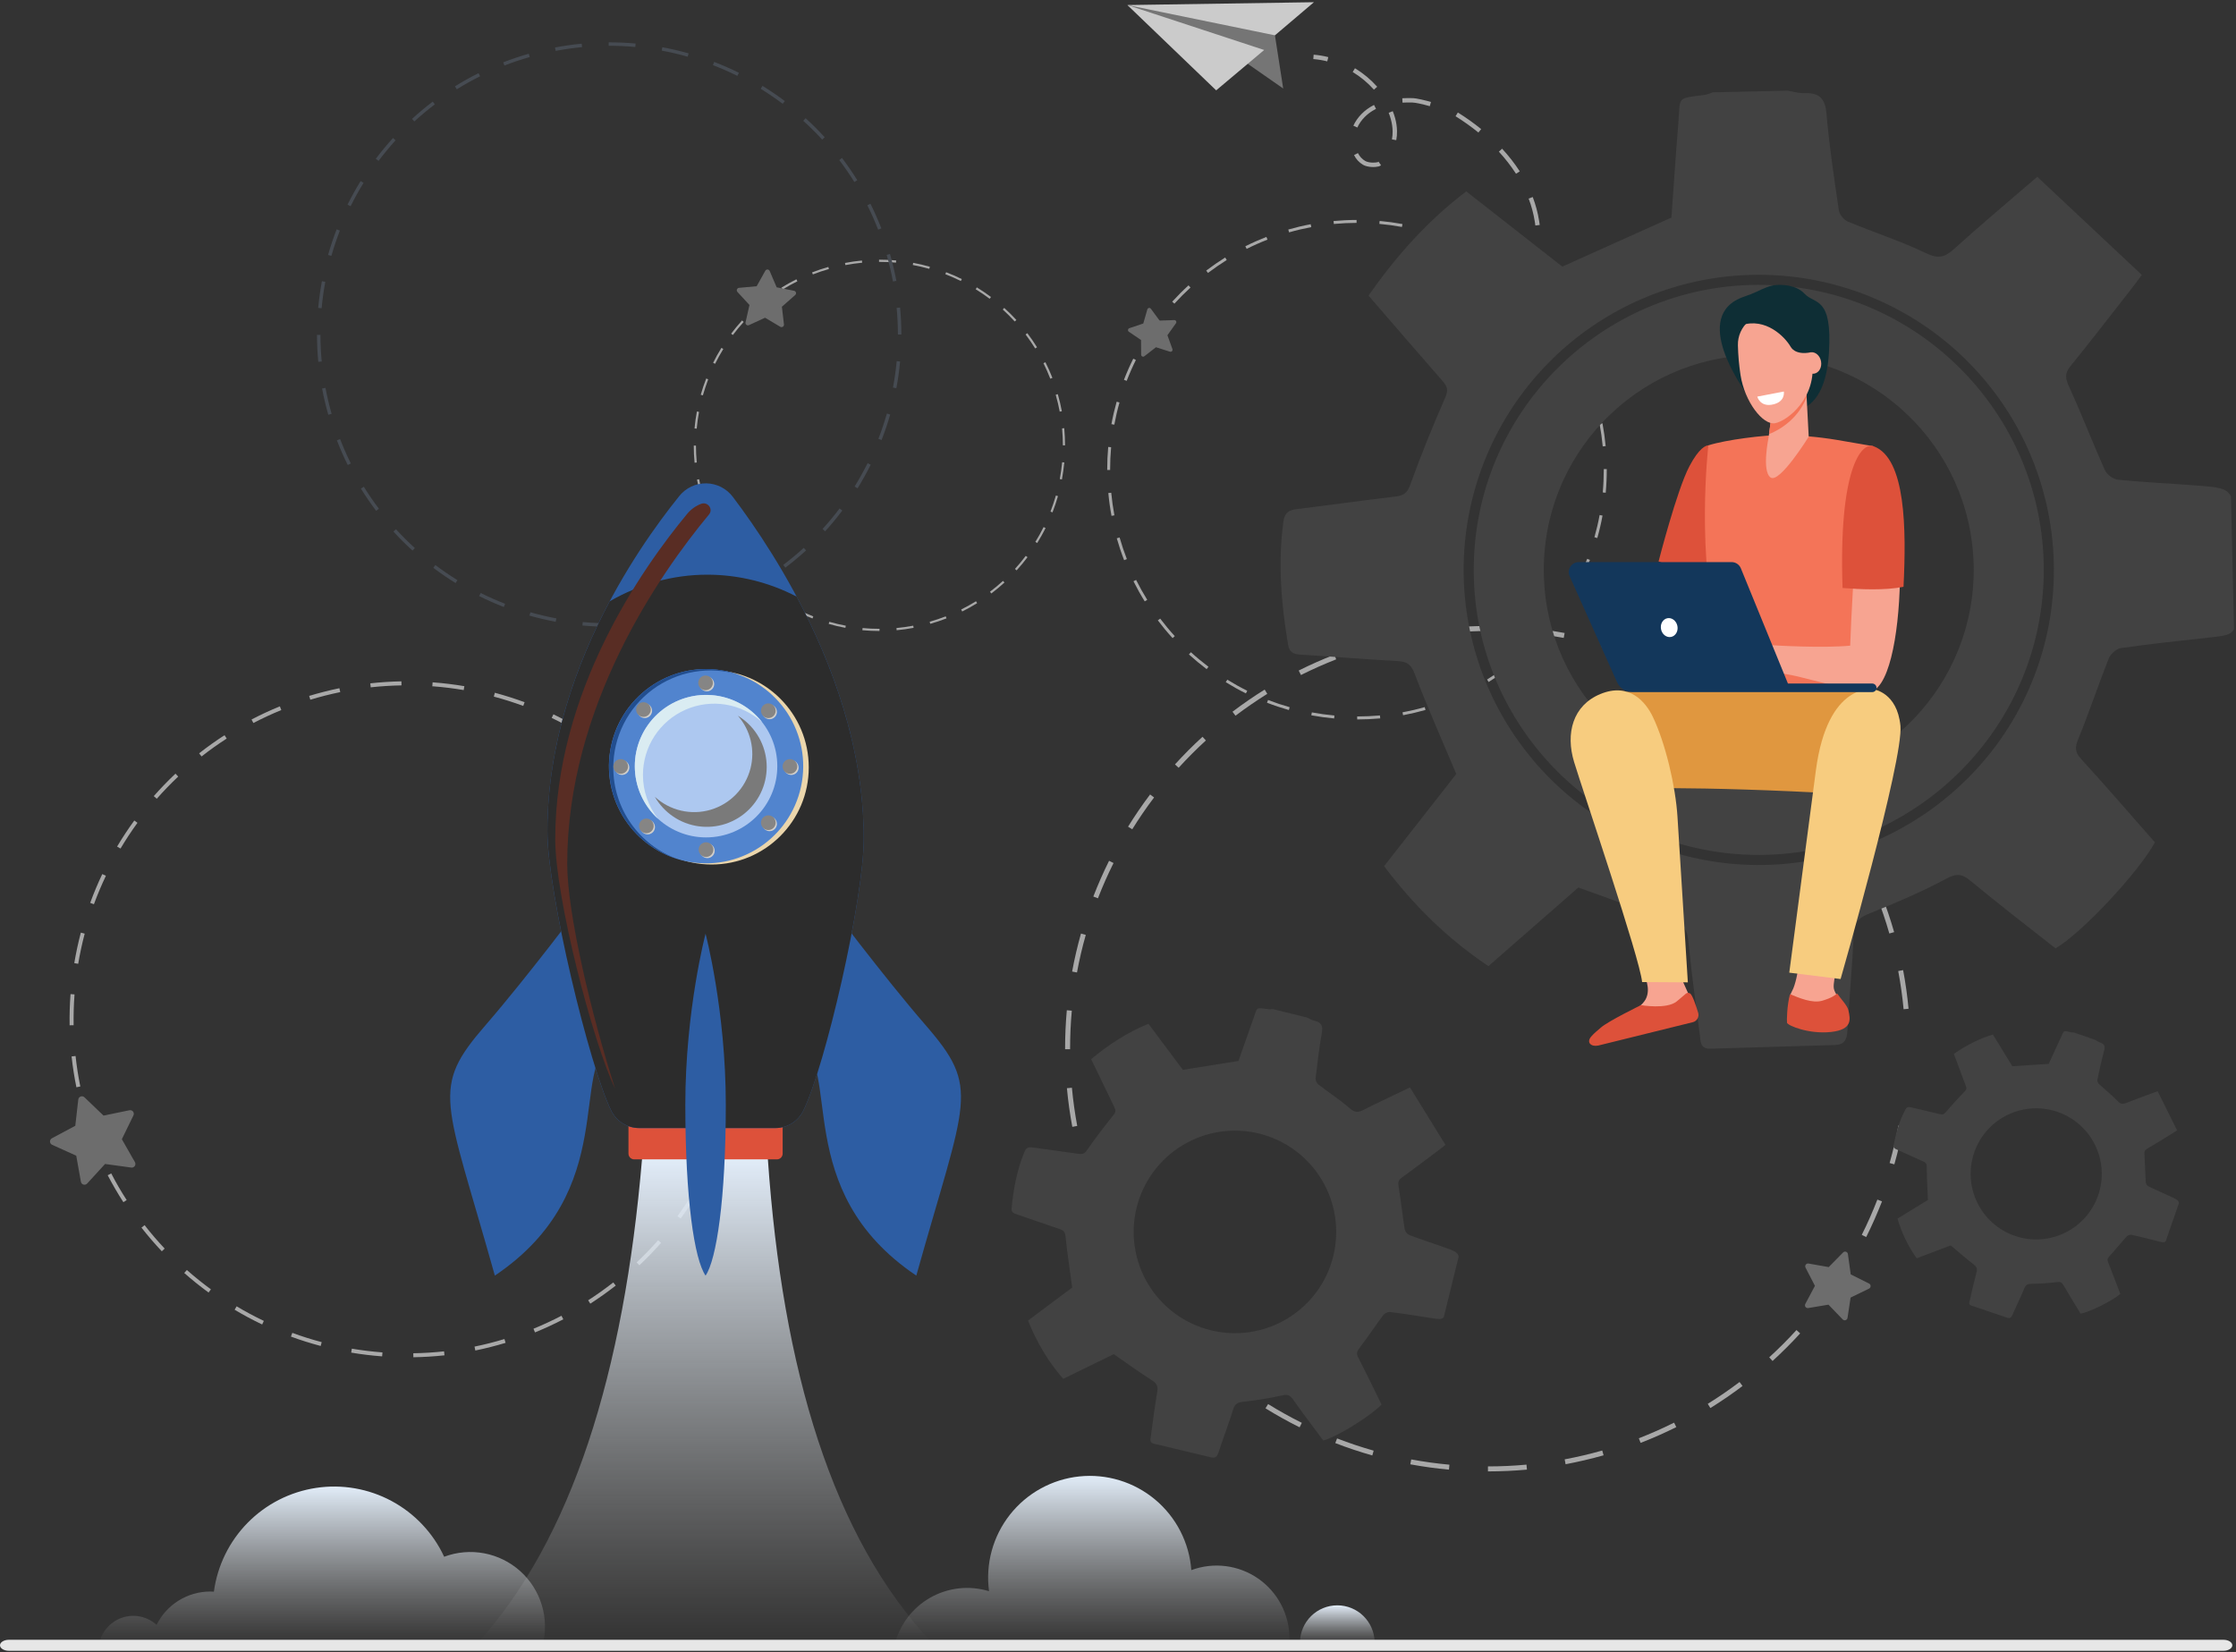 <svg width="609" height="450" viewBox="0 0 609 450" fill="none" xmlns="http://www.w3.org/2000/svg">
<rect x="0" y="0" width="609" height="450" fill="#333333" stroke="none"/>
<path d="M253.372 169.904L253.209 169.331C254.687 168.91 256.159 168.415 257.583 167.867L257.798 168.41C256.36 168.978 254.869 169.478 253.372 169.904ZM248.833 170.991C247.306 171.279 245.749 171.499 244.214 171.646L244.16 171.051C245.681 170.907 247.219 170.692 248.727 170.407L248.833 170.991ZM262.065 166.541L261.794 165.998C263.152 165.316 264.51 164.561 265.825 163.756L266.138 164.262C264.831 165.088 263.459 165.859 262.065 166.541ZM239.542 171.855C237.993 171.855 236.423 171.784 234.877 171.643L234.934 171.048C236.458 171.189 238.009 171.26 239.552 171.257L239.542 171.855ZM269.995 161.632L269.634 161.157C270.856 160.233 272.049 159.241 273.182 158.206L273.581 158.646C272.443 159.692 271.237 160.697 270.001 161.632H269.995ZM230.253 170.996C228.729 170.725 227.2 170.352 225.708 169.926L225.871 169.353C227.346 169.774 228.86 170.13 230.362 170.412L230.253 170.996ZM276.879 155.343L276.439 154.941C277.469 153.808 278.458 152.615 279.381 151.39L279.857 151.749C278.93 152.988 277.928 154.196 276.885 155.343H276.879ZM221.288 168.443C219.843 167.883 218.406 167.25 217.015 166.557L217.287 166.014C218.661 166.696 220.079 167.323 221.508 167.878L221.288 168.443ZM282.5 147.894L281.992 147.581C282.807 146.277 283.554 144.922 284.236 143.55L284.779 143.822C284.07 145.212 283.315 146.571 282.5 147.894ZM212.937 164.289C211.617 163.474 210.318 162.588 209.082 161.656L209.441 161.178C210.663 162.102 211.946 162.977 213.244 163.781L212.937 164.289ZM286.657 139.545L286.113 139.331C286.657 137.902 287.162 136.429 287.583 134.957L288.156 135.12C287.719 136.611 287.219 138.1 286.657 139.545ZM205.485 158.679C204.336 157.636 203.225 156.527 202.179 155.384L202.619 154.982C203.652 156.112 204.752 157.207 205.879 158.242L205.485 158.679ZM289.232 130.575L288.645 130.466C288.917 128.959 289.142 127.421 289.284 125.897L289.879 125.951C289.721 127.494 289.504 129.051 289.232 130.575ZM199.191 151.798C198.256 150.562 197.368 149.266 196.55 147.948L197.058 147.636C197.873 148.937 198.743 150.217 199.666 151.439L199.191 151.798ZM290.08 121.29H289.482C289.482 119.757 289.409 118.209 289.265 116.671L289.86 116.614C290.004 118.171 290.077 119.738 290.08 121.29ZM194.279 143.87C193.589 142.485 192.956 141.048 192.394 139.6L192.951 139.385C193.494 140.817 194.13 142.235 194.812 143.604L194.279 143.87ZM289.208 112.004L288.623 112.113C288.352 110.613 287.985 109.103 287.564 107.625L287.531 107.513L288.105 107.348L288.137 107.462C288.564 108.956 288.922 110.485 289.208 112.004ZM191.484 135.011L190.911 135.174L190.894 135.12C190.473 133.642 190.117 132.132 189.832 130.635L190.419 130.523C190.691 132.007 191.052 133.512 191.468 134.957L191.484 135.011ZM286.059 103.142C285.516 101.711 284.877 100.292 284.193 98.923L284.736 98.652C285.429 100.037 286.064 101.471 286.638 102.919L286.059 103.142ZM189.77 125.962L189.177 126.019C189.031 124.473 188.955 122.906 188.952 121.357H189.55C189.552 122.881 189.626 124.43 189.77 125.957V125.962ZM281.943 94.903C281.128 93.601 280.256 92.322 279.33 91.099L279.805 90.738C280.742 91.974 281.631 93.267 282.449 94.585L281.943 94.903ZM189.756 116.742L189.161 116.688C189.302 115.144 189.52 113.588 189.802 112.069L190.389 112.181C190.109 113.677 189.895 115.215 189.756 116.742ZM276.374 87.557C275.339 86.427 274.239 85.332 273.114 84.297L273.513 83.857C274.663 84.897 275.776 86.006 276.825 87.147L276.374 87.557ZM191.432 107.679L190.859 107.516C191.283 106.027 191.783 104.528 192.342 103.091L192.886 103.305C192.356 104.734 191.861 106.207 191.432 107.679ZM269.544 81.371C268.319 80.453 267.037 79.578 265.741 78.774L266.053 78.266C267.374 79.081 268.672 79.964 269.911 80.895L269.544 81.371ZM194.768 99.084L194.225 98.812C194.915 97.424 195.676 96.049 196.491 94.737L196.999 95.049C196.205 96.353 195.45 97.709 194.768 99.084ZM261.699 76.535C260.324 75.856 258.903 75.231 257.474 74.677L257.689 74.134C259.134 74.691 260.574 75.324 261.962 76.014L261.699 76.535ZM199.609 91.238L199.131 90.879C200.066 89.64 201.065 88.434 202.106 87.282L202.549 87.682C201.519 88.817 200.53 90.013 199.609 91.238ZM253.1 73.221C251.625 72.803 250.112 72.449 248.61 72.17L248.718 71.583C250.242 71.855 251.772 72.224 253.263 72.648L253.1 73.221ZM205.803 84.414L205.399 83.974C206.545 82.925 207.751 81.92 208.985 80.985L209.346 81.461C208.123 82.384 206.933 83.379 205.803 84.414ZM244.035 71.528C242.508 71.387 240.96 71.319 239.417 71.322V70.727C240.968 70.727 242.538 70.792 244.081 70.933L244.035 71.528ZM213.146 78.847L212.831 78.342C214.149 77.527 215.521 76.758 216.906 76.065L217.178 76.609C215.803 77.296 214.448 78.04 213.146 78.847ZM234.82 71.547C233.299 71.694 231.761 71.912 230.253 72.2L230.142 71.613C231.669 71.325 233.223 71.102 234.76 70.955L234.82 71.547ZM221.394 74.734L221.177 74.191C222.619 73.631 224.108 73.131 225.602 72.702L225.765 73.275C224.288 73.688 222.818 74.183 221.394 74.734Z" fill="#A8A8A8"/>
<path d="M369.645 195.944V195.129C371.712 195.129 373.799 195.031 375.844 194.857L375.918 195.656C373.845 195.846 371.731 195.944 369.645 195.944ZM363.372 195.672C361.289 195.482 359.197 195.194 357.148 194.816L357.295 194.026C359.319 194.401 361.386 194.686 363.443 194.873L363.372 195.672ZM382.142 194.792L381.995 194.004C384.024 193.626 386.07 193.148 388.037 192.586L388.257 193.357C386.244 193.928 384.187 194.409 382.142 194.792ZM351.036 193.379C349.028 192.809 347.023 192.14 345.078 191.388L345.366 190.638C347.29 191.382 349.27 192.045 351.253 192.608L351.036 193.379ZM394.212 191.358L393.924 190.611C395.845 189.864 397.754 189.019 399.599 188.098L399.955 188.815C398.08 189.75 396.149 190.603 394.204 191.358H394.212ZM339.335 188.85C337.466 187.921 335.622 186.892 333.845 185.791L334.269 185.11C336.024 186.196 337.847 187.215 339.702 188.133L339.335 188.85ZM405.445 185.753L405.021 185.071C406.771 183.985 408.493 182.803 410.14 181.556L410.623 182.197C408.944 183.458 407.203 184.653 405.432 185.753H405.445ZM328.651 182.241C326.985 180.986 325.358 179.635 323.815 178.231L324.358 177.636C325.882 179.027 327.491 180.353 329.137 181.602L328.651 182.241ZM415.44 178.179L414.896 177.587C416.42 176.196 417.885 174.721 419.284 173.197L419.879 173.74C418.474 175.278 416.98 176.772 415.44 178.179ZM319.371 173.792C317.961 172.252 316.61 170.627 315.35 168.964L315.988 168.481C317.233 170.111 318.572 171.741 319.963 173.251L319.371 173.792ZM311.78 163.789C310.677 162.015 309.645 160.171 308.713 158.307L309.43 157.948C310.351 159.79 311.373 161.613 312.462 163.365L311.78 163.789ZM430.498 158.236L429.781 157.88C430.702 156.033 431.547 154.123 432.291 152.2L433.038 152.491C432.297 154.449 431.441 156.37 430.498 158.236ZM306.168 152.564C305.412 150.619 304.739 148.617 304.165 146.609L304.937 146.389C305.502 148.372 306.168 150.353 306.915 152.273L306.168 152.564ZM435.032 146.533L434.261 146.316C434.823 144.332 435.301 142.3 435.676 140.271L436.467 140.418C436.095 142.472 435.614 144.528 435.043 146.533H435.032ZM302.731 140.497C302.348 138.448 302.055 136.356 301.864 134.275L302.66 134.202C302.851 136.259 303.141 138.326 303.519 140.35L302.731 140.497ZM437.328 134.197L436.529 134.123C436.717 132.078 436.801 129.991 436.801 127.924V127.766H437.616V127.921C437.621 130.016 437.526 132.127 437.336 134.197H437.328ZM302.372 128.003H301.557V127.924C301.557 125.859 301.65 123.773 301.829 121.727L302.628 121.8C302.446 123.822 302.356 125.875 302.356 127.924L302.372 128.003ZM436.524 121.578C436.331 119.521 436.04 117.454 435.66 115.433L436.448 115.283C436.833 117.332 437.127 119.423 437.322 121.502L436.524 121.578ZM303.497 115.661L302.709 115.517C303.087 113.463 303.568 111.404 304.135 109.399L304.907 109.616C304.345 111.589 303.872 113.623 303.497 115.65V115.661ZM434.231 109.391C433.663 107.41 432.995 105.43 432.245 103.512L432.992 103.219C433.75 105.164 434.427 107.166 435 109.171L434.231 109.391ZM306.871 103.729L306.121 103.441C306.874 101.493 307.727 99.559 308.656 97.69L309.373 98.046C308.455 99.882 307.613 101.795 306.871 103.718V103.729ZM312.391 92.621L311.71 92.2C312.796 90.426 314 88.668 315.258 87.016L315.899 87.497C314.654 89.135 313.475 90.858 312.391 92.61V92.621ZM423.163 87.304C421.916 85.674 420.58 84.044 419.186 82.539L419.778 81.996C421.186 83.536 422.541 85.158 423.802 86.818L423.163 87.304ZM319.86 82.708L319.267 82.164C320.672 80.621 322.163 79.124 323.704 77.717L324.247 78.307C322.723 79.703 321.248 81.181 319.86 82.708ZM414.788 78.157C413.261 76.769 411.65 75.441 410.004 74.196L410.487 73.558C412.153 74.81 413.783 76.161 415.326 77.562L414.788 78.157ZM329.012 74.335L328.528 73.697C330.191 72.436 331.932 71.238 333.69 70.135L334.114 70.814C332.375 71.904 330.656 73.088 329.012 74.335ZM404.88 70.695C403.122 69.608 401.297 68.595 399.447 67.679L399.8 66.973C401.669 67.902 403.516 68.929 405.293 70.026L404.88 70.695ZM339.542 67.788L339.183 67.071C341.047 66.136 342.986 65.278 344.921 64.522L345.214 65.269C343.293 66.011 341.392 66.859 339.542 67.788ZM393.769 65.185C391.846 64.444 389.862 63.783 387.879 63.224L388.097 62.452C390.104 63.017 392.109 63.686 394.057 64.436L393.769 65.185ZM351.096 63.284L350.876 62.512C352.881 61.939 354.937 61.453 356.988 61.069L357.138 61.857C355.108 62.238 353.073 62.716 351.096 63.284ZM381.835 61.811C379.811 61.439 377.741 61.157 375.684 60.972L375.755 60.173C377.836 60.361 379.93 60.646 381.979 61.023L381.835 61.811ZM363.283 60.996L363.209 60.197C365.279 60.005 367.39 59.904 369.482 59.901V60.703C367.415 60.708 365.328 60.806 363.283 60.996Z" fill="#A8A8A8"/>
<path d="M405.26 400.741V399.383C408.762 399.383 412.294 399.22 415.755 398.899L415.88 400.258C412.375 400.578 408.803 400.738 405.26 400.741ZM394.644 400.263C391.112 399.945 387.58 399.448 384.114 398.815L384.361 397.481C387.784 398.114 391.286 398.595 394.769 398.913L394.644 400.263ZM426.407 398.791L426.16 397.457C429.591 396.818 433.03 396.009 436.385 395.055L436.755 396.359C433.362 397.318 429.879 398.133 426.407 398.791ZM373.763 396.397C370.368 395.436 366.972 394.303 363.679 393.029L364.171 391.763C367.431 393.02 370.778 394.142 374.133 395.091L373.763 396.397ZM446.842 392.98L446.353 391.714C449.613 390.453 452.835 389.022 455.956 387.462L456.562 388.677C453.394 390.255 450.126 391.703 446.833 392.972L446.842 392.98ZM353.962 388.736C350.802 387.161 347.675 385.422 344.671 383.561L345.388 382.406C348.355 384.246 351.443 385.965 354.565 387.519L353.962 388.736ZM465.842 383.493L465.127 382.339C468.086 380.502 471.001 378.5 473.785 376.392L474.6 377.478C471.791 379.608 468.83 381.632 465.834 383.493H465.842ZM335.901 377.552C333.084 375.425 330.332 373.14 327.719 370.76L328.634 369.758C331.215 372.108 333.935 374.376 336.719 376.468L335.901 377.552ZM482.778 370.676L481.865 369.673C484.443 367.321 486.942 364.822 489.292 362.243L490.295 363.156C487.907 365.767 485.375 368.296 482.769 370.676H482.778ZM320.202 363.251C317.819 360.643 315.529 357.894 313.41 355.08L314.497 354.265C316.602 357.044 318.865 359.76 321.221 362.339L320.202 363.251ZM497.094 354.979L496.008 354.164C498.113 351.38 500.115 348.459 501.952 345.501L503.106 346.215C501.235 349.212 499.211 352.162 497.081 354.979H497.094ZM307.376 346.321C305.51 343.333 303.763 340.2 302.185 337.044L303.399 336.435C304.959 339.557 306.684 342.64 308.528 345.604L307.376 346.321ZM508.29 336.927L507.075 336.321C508.632 333.197 510.064 329.964 511.322 326.712L512.588 327.201C511.297 330.488 509.852 333.765 508.276 336.927H508.29ZM297.879 327.326C296.599 324.034 295.458 320.643 294.491 317.25L295.795 316.878C296.752 320.233 297.879 323.583 299.142 326.834L297.879 327.326ZM515.962 317.12L514.658 316.75C515.608 313.398 516.415 309.959 517.051 306.522L518.388 306.772C517.727 310.244 516.912 313.727 515.948 317.12H515.962ZM292.054 306.902C291.408 303.439 290.913 299.896 290.587 296.375L291.946 296.25C292.266 299.73 292.761 303.229 293.394 306.652L292.054 306.902ZM291.449 285.759H290.09V285.625C290.09 282.132 290.248 278.603 290.56 275.142L291.919 275.261C291.609 278.684 291.451 282.17 291.451 285.625L291.449 285.759ZM518.466 274.867C518.14 271.39 517.651 267.891 517.002 264.468L518.336 264.215C518.988 267.679 519.488 271.222 519.817 274.743L518.466 274.867ZM293.342 264.857L292.006 264.609C292.647 261.135 293.459 257.652 294.418 254.256L295.725 254.626C294.763 257.981 293.962 261.423 293.329 264.857H293.342ZM514.584 254.245C513.625 250.89 512.495 247.543 511.227 244.291L512.49 243.8C513.775 247.09 514.918 250.477 515.888 253.87L514.584 254.245ZM299.047 244.661L297.781 244.172C299.053 240.879 300.498 237.606 302.068 234.441L303.285 235.047C301.728 238.171 300.291 241.406 299.034 244.661H299.047ZM506.959 234.696C505.394 231.577 503.666 228.497 501.819 225.533L502.971 224.816C504.84 227.804 506.589 230.934 508.17 234.088L506.959 234.696ZM308.392 225.864L307.238 225.15C309.093 222.162 311.115 219.198 313.242 216.375L314.328 217.19C312.209 219.98 310.213 222.909 308.379 225.864H308.392ZM495.858 216.883C493.747 214.107 491.482 211.393 489.124 208.817L490.126 207.902C492.511 210.507 494.802 213.254 496.937 216.052L495.858 216.883ZM321.017 209.105L320.014 208.19C322.391 205.579 324.904 203.044 327.52 200.662L328.436 201.664C325.863 204.02 323.367 206.522 321.017 209.105ZM336.502 194.927L335.687 193.84C338.501 191.708 341.446 189.678 344.443 187.812L345.16 188.967C342.207 190.822 339.286 192.827 336.502 194.927ZM464.894 188.766C461.922 186.929 458.833 185.215 455.709 183.664L456.312 182.447C459.474 184.017 462.601 185.753 465.608 187.608L464.894 188.766ZM354.326 183.838L353.717 182.623C356.874 181.042 360.142 179.591 363.432 178.312L363.924 179.575C360.68 180.849 357.444 182.284 354.326 183.846V183.838ZM446.097 179.442C442.837 178.187 439.488 177.073 436.13 176.125L436.499 174.818C439.895 175.777 443.291 176.907 446.584 178.176L446.097 179.442ZM373.878 176.234L373.505 174.93C376.898 173.96 380.381 173.137 383.85 172.485L384.1 173.819C380.672 174.46 377.233 175.272 373.878 176.231V176.234ZM425.899 173.737C422.473 173.107 418.971 172.629 415.491 172.319L415.614 170.961C419.145 171.276 422.677 171.759 426.143 172.398L425.899 173.737ZM394.502 172.354L394.377 170.996C397.882 170.67 401.441 170.502 404.994 170.496V171.854C401.498 171.873 397.966 172.039 394.502 172.362V172.354Z" fill="#A8A8A8"/>
<path d="M187.727 167.622L187.455 166.72C189.783 166.058 192.1 165.281 194.342 164.417L194.692 165.289C192.424 166.166 190.074 166.946 187.727 167.622ZM180.579 169.315C178.178 169.766 175.73 170.114 173.304 170.342L173.217 169.407C175.613 169.182 178.031 168.839 180.405 168.391L180.579 169.315ZM201.416 162.328L200.998 161.488C203.157 160.415 205.293 159.228 207.341 157.957L207.835 158.753C205.76 160.04 203.6 161.241 201.416 162.328ZM165.966 170.692C163.521 170.692 161.057 170.581 158.631 170.358L158.718 169.424C161.12 169.646 163.562 169.755 165.972 169.752L165.966 170.692ZM213.896 154.604L213.331 153.854C215.252 152.401 217.134 150.839 218.911 149.214L219.544 149.907C217.743 151.551 215.841 153.132 213.896 154.604ZM151.348 169.342C148.952 168.894 146.545 168.329 144.195 167.66L144.467 166.759C146.787 167.419 149.166 167.978 151.53 168.421L151.348 169.342ZM224.733 144.705L224.032 144.074C225.662 142.292 227.213 140.41 228.667 138.484L229.414 139.049C227.95 140.999 226.371 142.901 224.733 144.705ZM137.229 165.316C134.953 164.433 132.693 163.436 130.506 162.349L130.924 161.507C133.097 162.594 135.32 163.569 137.566 164.441L137.229 165.316ZM233.568 132.988L232.772 132.496C234.04 130.442 235.217 128.31 236.303 126.15L237.143 126.568C236.053 128.747 234.853 130.907 233.568 132.988ZM124.086 158.796C122.011 157.514 119.968 156.12 118.02 154.653L118.585 153.903C120.511 155.351 122.527 156.731 124.581 157.997L124.086 158.796ZM240.115 119.853L239.243 119.513C240.115 117.264 240.892 114.949 241.555 112.629L242.456 112.901C241.785 115.223 240.998 117.565 240.112 119.842L240.115 119.853ZM112.358 149.956C110.549 148.326 108.799 146.571 107.153 144.77L107.846 144.137C109.476 145.916 111.201 147.641 112.989 149.263L112.358 149.956ZM244.135 105.726L243.214 105.552C243.66 103.181 243.997 100.76 244.22 98.361L245.154 98.448C244.934 100.877 244.592 103.325 244.135 105.726ZM102.453 139.125C100.978 137.18 99.582 135.142 98.294 133.066L99.093 132.572C100.362 134.623 101.744 136.647 103.2 138.549L102.453 139.125ZM245.494 91.108H244.554C244.554 88.698 244.437 86.258 244.214 83.857L245.146 83.77C245.38 86.201 245.494 88.668 245.494 91.108ZM94.719 126.65C93.632 124.476 92.635 122.208 91.755 119.929L92.63 119.589C93.502 121.841 94.488 124.077 95.558 126.231L94.719 126.65ZM244.135 76.495L243.212 76.669C242.769 74.305 242.207 71.928 241.546 69.605L241.495 69.429L242.397 69.171L242.448 69.347C243.111 71.7 243.679 74.104 244.135 76.495ZM90.321 112.708L89.416 112.963L89.392 112.876C88.731 110.554 88.169 108.179 87.724 105.813L88.645 105.636C89.087 107.97 89.642 110.317 90.294 112.613L90.321 112.708ZM239.172 62.547C238.297 60.295 237.308 58.062 236.235 55.908L237.075 55.489C238.161 57.663 239.161 59.929 240.047 62.208L239.172 62.547ZM87.626 98.456L86.691 98.543C86.46 96.115 86.341 93.653 86.338 91.208H87.275C87.278 93.615 87.398 96.055 87.626 98.456ZM232.695 49.57C231.424 47.522 230.039 45.511 228.582 43.593L229.33 43.026C230.805 44.968 232.207 47.005 233.494 49.078L232.695 49.57ZM87.601 83.952L86.667 83.865C86.89 81.436 87.229 78.975 87.677 76.587L88.598 76.758C88.156 79.13 87.821 81.55 87.601 83.952ZM223.929 38.016C222.299 36.239 220.566 34.517 218.767 32.898L219.414 32.2C221.223 33.83 222.975 35.582 224.624 37.38L223.929 38.016ZM90.258 69.689L89.356 69.434C90.022 67.087 90.807 64.743 91.687 62.466L92.562 62.803C91.693 65.055 90.916 67.372 90.258 69.689ZM213.179 28.274C211.264 26.826 209.234 25.451 207.189 24.186L207.68 23.387C209.759 24.669 211.802 26.06 213.752 27.524L213.179 28.274ZM95.491 56.158L94.651 55.739C95.738 53.566 96.936 51.393 98.218 49.317L99.017 49.809C97.751 51.863 96.564 53.998 95.491 56.158ZM200.829 20.665C198.656 19.578 196.431 18.608 194.181 17.739L194.521 16.864C196.798 17.744 199.058 18.739 201.245 19.825L200.829 20.665ZM103.108 43.811L102.358 43.248C103.825 41.298 105.401 39.391 107.039 37.584L107.735 38.214C106.129 39.999 104.559 41.882 103.108 43.811ZM187.295 15.441C184.972 14.78 182.595 14.223 180.231 13.783L180.4 12.862C182.799 13.308 185.206 13.87 187.555 14.536L187.295 15.441ZM112.858 33.069L112.222 32.379C114.024 30.73 115.923 29.146 117.865 27.674L118.433 28.421C116.512 29.877 114.635 31.442 112.858 33.069ZM173.032 12.789C170.628 12.572 168.188 12.463 165.779 12.469V11.531C168.224 11.531 170.688 11.634 173.114 11.854L173.032 12.789ZM124.415 24.321L123.92 23.506C125.993 22.219 128.153 21.015 130.337 19.926L130.756 20.765C128.596 21.849 126.463 23.039 124.415 24.321ZM158.528 12.832C156.132 13.063 153.714 13.406 151.34 13.857L151.166 12.936C153.567 12.479 156.012 12.121 158.438 11.901L158.528 12.832ZM137.395 17.85L137.055 16.975C139.324 16.095 141.674 15.307 144.018 14.634L144.276 15.536C141.951 16.19 139.636 16.97 137.395 17.839V17.85Z" fill="#464B52"/>
<path d="M480.661 77.603C437.869 76.696 402.313 110.774 401.406 153.569C400.498 196.365 434.573 231.918 477.369 232.825C520.164 233.732 555.717 199.657 556.627 156.862C557.537 114.066 523.457 78.513 480.661 77.603ZM480.316 213.749C447.988 214.466 421.202 188.842 420.482 156.517C419.765 124.188 445.388 97.402 477.714 96.682C510.042 95.965 536.828 121.586 537.548 153.914C538.265 186.234 512.645 213.029 480.316 213.749Z" fill="#424242"/>
<path d="M607.625 135.161C606.38 132.885 604.231 132.694 598.439 132.241C591.281 131.681 584.098 131.374 576.956 130.67C575.652 130.543 573.875 129.312 573.346 128.149C569.934 120.565 566.959 112.781 563.495 105.221C562.487 103.02 562.341 101.654 563.908 99.725C569.426 92.933 574.761 85.998 580.159 79.108C581.034 77.992 581.868 76.845 583.354 74.876L554.875 48.155C546.834 55.088 539.42 61.273 532.272 67.753C529.751 70.037 527.988 70.597 524.611 68.972C517.714 65.653 510.354 63.3 503.275 60.339C502.188 59.885 500.993 58.405 500.83 57.255C499.531 48.472 498.214 39.679 497.45 30.841C497.086 26.601 495.277 25.223 491.384 25.367C489.882 25.422 488.363 24.935 486.85 24.696L466.475 25.15C465.744 25.389 465.032 25.756 464.285 25.854C456.461 26.853 457.714 26.212 457.111 33.561C456.377 42.526 455.793 51.491 455.231 59.255L425.513 72.613L399.352 52.121C388.757 60.16 380.273 69.741 372.728 80.502C379.564 88.399 386.211 96.117 392.913 103.786C394.117 105.161 394.543 106.158 393.677 108.166C390.232 116.022 386.986 123.979 384.09 132.053C383.256 134.379 382.21 134.982 380.042 135.237C371.093 136.294 362.169 137.557 353.22 138.652C350.998 138.924 349.865 139.638 349.531 142.151C348.029 153.428 348.955 164.566 350.848 175.694C351.221 177.894 352.549 178.188 354.44 178.304C363.177 178.834 371.903 179.579 380.642 180.048C383.16 180.184 384.301 180.885 385.288 183.482C388.686 192.447 392.623 201.233 396.632 210.796L376.972 235.898C385.122 246.715 394.375 255.754 405.391 263.129L429.884 241.719C438.711 244.849 446.839 247.968 455.136 250.549C458.271 251.524 459.507 252.896 459.822 256.118C460.661 264.697 461.832 273.233 462.96 281.793C463.182 283.483 462.992 285.705 465.78 285.621C477.117 285.282 488.455 284.946 499.792 284.613C502.202 284.542 503.017 283.254 503.15 280.872C503.642 272.002 504.525 263.151 504.867 254.279C505 250.856 506.63 249.801 509.461 248.666C516.453 245.86 523.424 242.896 530.048 239.337C532.905 237.805 534.353 237.954 536.728 239.921C544.351 246.245 552.213 252.268 559.836 258.28C566.82 254.317 582.476 237.566 586.918 229.416C580.262 221.858 573.606 214.148 566.75 206.628C565.033 204.746 565.147 203.455 566.062 201.217C569.018 194.001 571.463 186.577 574.345 179.329C574.829 178.109 576.413 176.691 577.654 176.511C585.533 175.381 593.465 174.526 601.39 173.67C605.818 173.192 607.608 173.015 608.453 171.325L607.625 135.161ZM534.633 213.243C521.208 226.11 503.736 233.924 485.196 235.354C466.655 236.783 448.192 231.74 432.953 221.083C417.714 210.426 406.641 194.814 401.622 176.909C396.603 159.003 397.948 139.911 405.427 122.886C412.906 105.861 426.057 91.955 442.64 83.539C459.222 75.123 478.209 72.717 496.367 76.731C514.524 80.745 530.728 90.931 542.217 105.552C553.707 120.174 559.771 138.327 559.377 156.919C559.182 167.477 556.895 177.892 552.648 187.56C548.401 197.228 542.278 205.958 534.633 213.243Z" fill="#424242"/>
<path d="M347.241 9.621L349.496 24.107L339.007 16.801L307.056 1.379L331.538 3.063C331.538 3.063 344.054 5.807 344.741 6.402C345.429 6.997 347.241 9.621 347.241 9.621Z" fill="#757575"/>
<path d="M357.863 0.602L307.056 1.376L347.241 9.621L357.863 0.602Z" fill="#CBCBCB"/>
<path d="M331.24 24.607L344.309 13.615L307.056 1.376L331.24 24.607Z" fill="#CBCBCB"/>
<path d="M419.36 61.268L418.17 61.417C418.132 61.088 418.086 60.762 418.034 60.436C417.859 59.314 417.622 58.202 417.325 57.106C417.054 56.095 416.719 55.076 416.342 54.079L417.458 53.661C417.85 54.696 418.195 55.753 418.477 56.801C418.786 57.94 419.032 59.094 419.213 60.26C419.27 60.578 419.319 60.92 419.36 61.268ZM412.905 47.32C411.523 45.187 409.96 43.176 408.233 41.311L409.113 40.496C410.892 42.411 412.503 44.476 413.927 46.668L412.905 47.32ZM375.464 45.332C374.649 45.552 372.582 45.644 371.232 44.881C370.178 44.255 369.329 43.337 368.787 42.237L369.849 41.694C370.286 42.59 370.977 43.337 371.835 43.843C372.807 44.386 374.522 44.356 375.165 44.182C375.206 44.172 375.246 44.159 375.285 44.142C375.337 44.109 375.394 44.068 375.453 44.025L376.141 45.006L375.937 45.144C375.792 45.232 375.633 45.294 375.467 45.329L375.464 45.332ZM402.661 36.095C400.68 34.487 398.6 33.004 396.434 31.656L397.067 30.64C399.276 32.013 401.398 33.523 403.419 35.16L402.661 36.095ZM380.286 38.176L379.11 37.959C379.248 37.22 379.311 36.469 379.297 35.717C379.27 34.631 379.111 33.552 378.822 32.504C378.659 31.899 378.459 31.305 378.224 30.724L379.335 30.279C379.587 30.899 379.802 31.534 379.979 32.18C380.291 33.322 380.464 34.498 380.493 35.682C380.51 36.518 380.441 37.354 380.286 38.176ZM369.691 34.731L368.605 34.24C369.637 31.949 371.631 29.917 374.071 28.665L374.234 28.584L374.777 29.657L374.625 29.73C372.405 30.863 370.612 32.686 369.689 34.734L369.691 34.731ZM389.417 28.92C387.244 28.306 385.502 27.942 384.666 27.923C383.709 27.899 382.835 27.907 381.992 27.953L381.93 26.758C382.802 26.712 383.707 26.701 384.695 26.725C385.97 26.758 388.404 27.394 389.74 27.768L389.417 28.92ZM374.204 24.419C372.523 22.541 370.574 20.921 368.42 19.613L369.042 18.589C371.297 19.959 373.337 21.655 375.095 23.623L374.204 24.419Z" fill="#A8A8A8"/>
<path d="M361.495 16.715C360.247 16.399 358.975 16.189 357.692 16.087L357.787 14.895C359.132 15.002 360.466 15.222 361.775 15.552L361.495 16.715Z" fill="#A8A8A8"/>
<path d="M393.495 339.761C390.308 338.625 387.078 337.587 383.916 336.403C383.591 336.251 383.304 336.03 383.074 335.756C382.845 335.481 382.677 335.16 382.585 334.814C381.965 330.943 381.571 327.039 380.925 323.173C380.737 322.048 380.838 321.407 381.789 320.728C385.133 318.321 388.415 315.822 391.715 313.352C392.259 312.953 392.772 312.537 393.69 311.82L384.024 296.164C379.515 298.337 375.383 300.239 371.335 302.298C369.906 303.026 369.037 303.061 367.7 301.91C364.983 299.552 361.913 297.563 359.058 295.357C358.82 295.143 358.631 294.88 358.504 294.586C358.377 294.292 358.315 293.974 358.322 293.654C358.811 289.5 359.295 285.338 360.034 281.225C360.389 279.25 359.743 278.402 357.95 277.987C357.26 277.829 356.627 277.419 355.969 277.125L346.643 274.824C346.283 274.875 345.919 274.891 345.556 274.873C341.875 274.368 342.525 274.229 341.346 277.498C339.911 281.48 338.542 285.485 337.328 288.951L322.169 291.372C319.142 287.321 315.977 283.091 312.794 278.834C306.988 281.187 301.949 284.498 297.186 288.465C299.324 292.898 301.397 297.226 303.503 301.537C303.88 302.312 303.959 302.817 303.31 303.624C300.778 306.772 298.322 309.992 296.013 313.309C295.347 314.262 294.798 314.395 293.78 314.257C289.58 313.637 285.358 313.116 281.161 312.51C280.118 312.361 279.514 312.548 279.053 313.648C276.983 318.593 276.034 323.773 275.521 329.065C275.42 330.114 275.991 330.424 276.836 330.695C280.742 332.013 284.619 333.412 288.536 334.713C289.667 335.085 290.099 335.528 290.226 336.846C290.669 341.345 291.375 345.811 292.027 350.663L279.995 359.655C282.367 365.577 285.467 370.829 289.572 375.536L303.345 368.813C306.972 371.32 310.286 373.741 313.742 375.933C315.048 376.748 315.44 377.541 315.187 379.044C314.513 383.048 313.997 387.08 313.456 391.108C313.35 391.902 312.992 392.891 314.271 393.195L329.862 396.922C330.968 397.194 331.492 396.699 331.851 395.632C333.166 391.66 334.657 387.753 335.904 383.749C336.385 382.209 337.263 381.932 338.683 381.76C342.216 381.385 345.725 380.815 349.194 380.052C350.683 379.707 351.324 379.951 352.161 381.138C354.85 384.942 357.689 388.661 360.411 392.331C364.076 391.388 373.256 385.694 376.279 382.535C374.182 378.28 372.106 373.953 369.909 369.69C369.365 368.623 369.572 368.06 370.265 367.145C372.495 364.227 374.519 361.149 376.722 358.207C377.094 357.712 377.988 357.262 378.575 357.335C382.299 357.791 386.01 358.375 389.713 358.965C391.786 359.291 392.623 359.432 393.215 358.767L397.29 342.219C397.026 341.029 396.073 340.679 393.495 339.761ZM363.131 342.124C362.263 345.641 360.711 348.952 358.563 351.869C356.416 354.786 353.715 357.252 350.614 359.125C347.514 360.998 344.075 362.242 340.494 362.786C336.913 363.33 333.26 363.163 329.743 362.295C326.226 361.428 322.914 359.876 319.997 357.729C317.08 355.581 314.614 352.88 312.74 349.78C310.867 346.68 309.623 343.241 309.079 339.659C308.534 336.078 308.701 332.425 309.569 328.908C311.323 321.805 315.826 315.691 322.087 311.908C328.349 308.125 335.857 306.984 342.959 308.737C350.06 310.491 356.174 314.994 359.956 321.255C363.737 327.516 364.877 335.023 363.125 342.124H363.131Z" fill="#424242"/>
<path d="M591.164 325.87C589.176 324.947 587.157 324.094 585.188 323.132C584.988 323.015 584.816 322.856 584.684 322.665C584.552 322.474 584.464 322.257 584.424 322.029C584.259 319.497 584.237 316.954 584.052 314.422C584.001 313.686 584.104 313.279 584.756 312.896C587.057 311.537 589.323 310.13 591.599 308.736C591.966 308.508 592.327 308.269 592.957 307.864L587.665 297.193C584.628 298.318 581.849 299.296 579.116 300.388C578.152 300.771 577.589 300.741 576.799 299.918C575.169 298.236 573.327 296.778 571.618 295.178C571.477 295.025 571.371 294.844 571.307 294.646C571.244 294.449 571.224 294.24 571.249 294.034C571.811 291.388 572.373 288.734 573.096 286.126C573.444 284.873 573.077 284.289 571.947 283.914C571.518 283.729 571.108 283.503 570.722 283.241L564.848 281.198C564.614 281.209 564.379 281.198 564.147 281.165C561.805 280.622 562.246 280.567 561.276 282.602C560.113 285.085 558.991 287.584 557.999 289.747L548.084 290.396C546.375 287.606 544.587 284.691 542.792 281.752C538.907 282.923 535.457 284.756 532.153 287.025C533.264 290.013 534.343 292.925 535.44 295.832C535.639 296.354 535.658 296.685 535.193 297.163C533.37 299.043 531.593 300.967 529.906 302.969C529.42 303.545 529.059 303.605 528.412 303.447C525.742 302.795 523.055 302.206 520.382 301.564C519.716 301.407 519.317 301.491 518.953 302.173C517.323 305.235 516.402 308.516 515.755 311.899C515.628 312.57 515.975 312.792 516.505 313.029C518.95 314.115 521.36 315.254 523.808 316.319C524.511 316.626 524.764 316.949 524.769 317.794C524.783 320.722 524.97 323.648 525.101 326.81L516.807 331.89C517.92 335.764 519.685 339.42 522.028 342.7L531.308 339.193C533.498 341.027 535.486 342.784 537.584 344.406C538.377 345.017 538.583 345.542 538.331 346.498C537.654 349.038 537.078 351.605 536.492 354.17C536.375 354.675 536.084 355.292 536.888 355.563C540.165 356.674 543.441 357.786 546.717 358.9C547.413 359.136 547.782 358.856 548.075 358.188C549.162 355.707 550.357 353.271 551.401 350.771C551.803 349.807 552.381 349.685 553.302 349.657C555.602 349.628 557.899 349.47 560.181 349.185C561.159 349.052 561.558 349.247 562.025 350.065C563.531 352.684 565.139 355.243 566.674 357.772C569.094 357.384 575.353 354.265 577.491 352.409C576.405 349.541 575.318 346.628 574.155 343.749C573.865 343.026 574.036 342.662 574.536 342.119C576.149 340.369 577.638 338.508 579.236 336.745C579.397 336.583 579.592 336.458 579.807 336.38C580.022 336.302 580.252 336.271 580.48 336.291C582.854 336.81 585.212 337.408 587.568 338.008C588.885 338.345 589.415 338.484 589.836 338.093L593.46 327.672C593.365 326.892 592.77 326.609 591.164 325.87ZM571.45 325.574C569.894 330.048 566.625 333.72 562.362 335.783C558.098 337.847 553.19 338.132 548.717 336.577C544.243 335.021 540.571 331.752 538.508 327.489C536.444 323.226 536.159 318.317 537.714 313.844C539.27 309.37 542.539 305.698 546.802 303.635C551.065 301.571 555.974 301.286 560.447 302.841C564.921 304.397 568.593 307.666 570.656 311.929C572.72 316.192 573.005 321.101 571.45 325.574Z" fill="#424242"/>
<path d="M203.062 87.788L204.124 83.066L200.848 79.508C200.764 79.416 200.707 79.304 200.684 79.182C200.66 79.06 200.672 78.934 200.716 78.818C200.76 78.703 200.836 78.601 200.935 78.526C201.034 78.451 201.151 78.405 201.275 78.394L206.083 77.956L208.444 73.737C208.505 73.63 208.594 73.541 208.703 73.481C208.811 73.422 208.934 73.394 209.058 73.401C209.181 73.408 209.301 73.449 209.402 73.52C209.503 73.591 209.583 73.689 209.631 73.803L211.533 78.25L216.276 79.198C216.397 79.223 216.51 79.281 216.6 79.366C216.69 79.451 216.755 79.559 216.786 79.679C216.818 79.798 216.816 79.925 216.78 80.043C216.744 80.162 216.676 80.268 216.583 80.35L212.954 83.544L213.521 88.35C213.536 88.473 213.515 88.598 213.462 88.71C213.41 88.822 213.327 88.917 213.223 88.985C213.119 89.052 212.998 89.089 212.874 89.092C212.75 89.095 212.628 89.063 212.522 89L208.373 86.533L203.986 88.551C203.872 88.605 203.746 88.624 203.621 88.609C203.497 88.593 203.379 88.542 203.282 88.462C203.186 88.382 203.114 88.276 203.075 88.157C203.036 88.038 203.031 87.91 203.062 87.788Z" fill="#6D6D6D"/>
<path d="M202.777 284.596L201.69 284.514C201.902 281.724 201.989 278.899 201.946 276.12L203.032 276.104C203.078 278.915 202.992 281.773 202.777 284.596ZM201.75 293.017C201.28 295.808 200.663 298.603 199.952 301.325L198.903 301.053C199.617 298.361 200.215 295.601 200.68 292.844L201.75 293.017ZM202.513 267.606L201.427 267.723C201.128 264.949 200.693 262.156 200.136 259.423L201.201 259.209C201.772 261.988 202.212 264.813 202.513 267.619V267.606ZM197.39 309.442C196.417 312.091 195.306 314.726 194.089 317.277L193.108 316.807C194.312 314.289 195.409 311.686 196.368 309.07L197.39 309.442ZM199.128 250.98L198.091 251.295C197.276 248.625 196.338 245.962 195.287 243.379L196.292 242.968C197.357 245.582 198.311 248.28 199.128 250.98ZM190.074 324.783C188.626 327.207 187.047 329.592 185.379 331.871L184.505 331.233C186.151 328.978 187.71 326.614 189.142 324.226L190.074 324.783ZM192.725 235.267L191.764 235.767C190.479 233.294 189.047 230.849 187.55 228.5L188.463 227.913C189.992 230.276 191.432 232.751 192.725 235.253V235.267ZM180.052 338.5C178.186 340.616 176.197 342.673 174.141 344.61L173.396 343.819C175.428 341.917 177.395 339.874 179.24 337.783L180.052 338.5ZM183.554 220.969L182.698 221.637C180.981 219.437 179.139 217.291 177.227 215.261L178.017 214.517C179.943 216.573 181.804 218.744 183.554 220.969ZM167.705 350.133C165.48 351.871 163.149 353.528 160.775 355.055L160.188 354.145C162.532 352.635 164.836 350.996 167.034 349.277L167.705 350.133ZM171.913 208.595L171.196 209.41C169.104 207.56 166.901 205.788 164.651 204.142L165.292 203.264C167.558 204.938 169.786 206.731 171.902 208.6L171.913 208.595ZM153.423 359.318C150.919 360.622 148.324 361.822 145.711 362.887L145.301 361.885C147.881 360.831 150.446 359.644 152.923 358.353L153.423 359.318ZM158.205 198.567L157.661 199.499C155.265 198.068 152.771 196.731 150.258 195.527L150.728 194.547C153.249 195.769 155.771 197.125 158.194 198.573L158.205 198.567ZM137.702 365.729C134.999 366.544 132.225 367.25 129.46 367.815L129.242 366.75C131.975 366.207 134.716 365.501 137.392 364.691L137.702 365.729ZM142.883 191.241L142.508 192.259C139.892 191.295 137.199 190.442 134.502 189.725L134.773 188.676C137.498 189.41 140.226 190.271 142.872 191.246L142.883 191.241ZM121.062 369.125C118.262 369.429 115.406 369.606 112.581 369.652L112.562 368.565C115.357 368.522 118.177 368.348 120.946 368.046L121.062 369.125ZM126.474 186.875L126.295 187.943C123.551 187.478 120.747 187.128 117.957 186.921H117.745L117.827 185.834L118.039 185.851C120.851 186.063 123.689 186.41 126.463 186.88L126.474 186.875ZM104.168 368.315L104.083 369.402H103.98C101.193 369.19 98.392 368.859 95.651 368.389L95.83 367.318C98.547 367.772 101.31 368.111 104.062 368.321L104.168 368.315ZM109.351 186.666C106.558 186.712 103.738 186.891 100.97 187.195L100.851 186.109C103.651 185.802 106.507 185.62 109.332 185.565L109.351 186.666ZM87.618 365.531L87.346 366.579C84.613 365.857 81.885 364.998 79.24 364.026L79.612 363.007C82.222 363.974 84.912 364.822 87.609 365.533L87.618 365.531ZM92.671 188.499C89.938 189.062 87.199 189.757 84.521 190.57L84.206 189.532C86.906 188.717 89.677 188.005 92.442 187.437L92.671 188.499ZM71.867 359.747L71.399 360.728C68.851 359.513 66.33 358.163 63.904 356.715L64.447 355.783C66.849 357.22 69.34 358.551 71.858 359.752L71.867 359.747ZM76.618 193.387C74.037 194.441 71.475 195.631 69.011 196.918L68.509 195.957C71.013 194.65 73.608 193.444 76.219 192.376L76.618 193.387ZM57.452 351.151L56.811 352.026C54.532 350.364 52.301 348.573 50.182 346.704L50.899 345.889C52.986 347.742 55.192 349.505 57.444 351.157L57.452 351.151ZM61.742 201.148C59.397 202.661 57.096 204.3 54.898 206.022L54.23 205.169C56.452 203.427 58.78 201.768 61.152 200.235L61.742 201.148ZM44.86 340.051L44.072 340.795C42.133 338.742 40.269 336.574 38.528 334.351L39.383 333.68C41.095 335.884 42.937 338.027 44.852 340.056L44.86 340.051ZM48.536 211.499C46.507 213.417 44.542 215.449 42.698 217.543L41.883 216.826C43.746 214.707 45.735 212.651 47.786 210.711L48.536 211.499ZM34.515 326.832L33.602 327.419C32.073 325.047 30.636 322.572 29.332 320.084L30.293 319.584C31.57 322.067 32.991 324.512 34.504 326.843L34.515 326.832ZM37.444 224.096C35.797 226.351 34.241 228.714 32.825 231.108L31.891 230.564C33.336 228.141 34.912 225.753 36.577 223.471L37.444 224.096ZM26.751 311.961L25.746 312.371C24.678 309.755 23.719 307.063 22.899 304.362L23.939 304.047C24.749 306.715 25.694 309.377 26.751 311.961ZM28.843 238.527C27.642 241.045 26.547 243.65 25.583 246.269L24.564 245.897C25.537 243.246 26.642 240.61 27.857 238.059L28.843 238.527ZM21.872 295.905L20.81 296.123C20.244 293.36 19.802 290.534 19.495 287.725L20.581 287.609C20.878 290.382 21.315 293.175 21.872 295.905ZM23.07 254.281C22.358 256.973 21.763 259.736 21.301 262.493L20.231 262.314C20.698 259.524 21.299 256.728 22.018 254.004L23.07 254.281ZM20.049 279.225L18.962 279.244C18.916 276.43 19 273.572 19.212 270.749L20.299 270.831C20.084 273.621 20.011 276.446 20.049 279.225Z" fill="#A8A8A8"/>
<path d="M35.767 317.992L28.617 317.014L23.738 322.339C23.614 322.476 23.454 322.575 23.276 322.626C23.098 322.676 22.91 322.676 22.732 322.625C22.554 322.574 22.395 322.474 22.271 322.336C22.147 322.199 22.064 322.029 22.032 321.847L20.766 314.76L14.197 311.79C14.029 311.714 13.885 311.592 13.783 311.439C13.68 311.285 13.622 311.106 13.616 310.921C13.61 310.736 13.656 310.554 13.749 310.394C13.841 310.234 13.977 310.103 14.14 310.016L20.508 306.612L21.323 299.454C21.344 299.27 21.416 299.096 21.53 298.95C21.645 298.805 21.798 298.695 21.972 298.632C22.146 298.569 22.335 298.556 22.516 298.595C22.697 298.634 22.863 298.722 22.997 298.851L28.196 303.836L35.26 302.38C35.44 302.343 35.628 302.357 35.801 302.422C35.974 302.486 36.126 302.597 36.239 302.743C36.352 302.889 36.422 303.063 36.441 303.247C36.46 303.43 36.427 303.616 36.346 303.782L33.189 310.266L36.751 316.515C36.843 316.674 36.888 316.857 36.882 317.041C36.876 317.225 36.819 317.404 36.717 317.558C36.615 317.711 36.472 317.833 36.304 317.91C36.136 317.987 35.95 318.015 35.767 317.992Z" fill="#6D6D6D"/>
<path d="M310.802 96.598L310.77 92.599L307.466 90.355C307.379 90.299 307.31 90.22 307.267 90.126C307.224 90.032 307.209 89.928 307.223 89.825C307.236 89.723 307.279 89.627 307.346 89.548C307.413 89.469 307.501 89.411 307.599 89.38L311.384 88.111L312.489 84.267C312.516 84.168 312.571 84.078 312.646 84.008C312.722 83.939 312.816 83.892 312.918 83.874C313.019 83.856 313.124 83.867 313.219 83.905C313.314 83.944 313.397 84.009 313.456 84.093L315.828 87.313L319.816 87.177C319.92 87.171 320.023 87.195 320.113 87.246C320.203 87.296 320.277 87.372 320.326 87.463C320.375 87.555 320.396 87.658 320.388 87.761C320.38 87.865 320.343 87.963 320.281 88.046L317.961 91.306L319.319 95.066C319.356 95.162 319.366 95.267 319.345 95.368C319.325 95.469 319.277 95.563 319.206 95.638C319.134 95.712 319.043 95.765 318.943 95.79C318.843 95.815 318.738 95.811 318.64 95.778L314.837 94.572L311.691 97.016C311.611 97.082 311.515 97.123 311.413 97.136C311.311 97.149 311.207 97.132 311.114 97.088C311.021 97.044 310.942 96.975 310.887 96.888C310.832 96.802 310.803 96.701 310.802 96.598Z" fill="#6D6D6D"/>
<path d="M491.688 355.145L494.321 350.206L491.754 345.243C491.688 345.116 491.659 344.973 491.67 344.83C491.682 344.687 491.732 344.55 491.817 344.434C491.902 344.319 492.017 344.229 492.149 344.175C492.282 344.121 492.427 344.105 492.569 344.129L498.067 345.099L501.993 341.108C502.093 341.006 502.22 340.934 502.359 340.9C502.499 340.866 502.645 340.872 502.781 340.917C502.917 340.962 503.038 341.044 503.129 341.154C503.221 341.264 503.28 341.398 503.299 341.54L504.066 347.08L509.059 349.576C509.187 349.64 509.295 349.739 509.37 349.861C509.445 349.983 509.485 350.123 509.485 350.266C509.485 350.409 509.445 350.55 509.37 350.672C509.295 350.794 509.187 350.892 509.059 350.956L504.033 353.401L503.193 358.932C503.172 359.074 503.112 359.207 503.019 359.316C502.926 359.425 502.805 359.506 502.668 359.55C502.532 359.594 502.386 359.599 502.247 359.564C502.108 359.529 501.981 359.456 501.881 359.353L498.007 355.333L492.495 356.254C492.355 356.277 492.211 356.261 492.079 356.207C491.947 356.154 491.833 356.064 491.749 355.949C491.665 355.834 491.615 355.698 491.604 355.556C491.594 355.414 491.623 355.272 491.688 355.145Z" fill="#6D6D6D"/>
<path d="M465.293 121.29C464.625 121.317 462.8 121.931 460.132 126.981C456.72 133.43 451.732 152.912 451.732 152.912L466.619 158.456L468.521 154.381L471.672 123.074C471.672 123.074 465.478 121.281 465.293 121.29Z" fill="#DD513A"/>
<path d="M484.973 118.483C480.716 118.483 470.183 119.73 465.293 121.292C465.293 121.292 461.702 152.162 468.526 175.626C470.056 180.877 467.263 197.392 467.263 197.392L511.379 196.81C511.379 196.81 506.152 156.875 508.119 150.431C510.086 143.987 510.135 121.504 510.135 121.504C510.135 121.504 509.833 121.458 500.221 119.798C495.18 118.968 490.082 118.529 484.973 118.483Z" fill="#F47458"/>
<path d="M490.868 255.509C490.868 255.509 489.893 266.772 488.097 269.891C486.301 273.01 488.192 278.312 488.287 279.041C488.382 279.769 492.063 280.809 497.92 280.187C503.778 279.565 503.68 278.209 503.21 276.028C502.74 273.846 499.618 271.035 499.431 268.964C499.243 266.894 501.224 259.399 501.224 259.399L490.868 255.509Z" fill="#F7A491"/>
<path d="M472.24 188.089C472.24 188.089 441.789 186.397 434.986 190.518C428.184 194.639 439.819 214.848 439.819 214.848C439.819 214.848 461.009 213.87 502.514 216.267C512.343 216.834 513.191 190.64 511.352 188.472C509.512 186.304 472.24 188.089 472.24 188.089Z" fill="#E0973F"/>
<path d="M498.651 281.067C504.679 280.426 503.935 277.465 503.449 275.215C503.145 273.808 501.414 272.148 500.382 270.578C499.838 271.007 498.966 271.765 496.347 272.54C493.631 273.355 489.901 271.752 487.526 270.757C486.679 273.906 486.641 277.924 486.711 278.535C486.817 279.285 492.62 281.711 498.651 281.067Z" fill="#DD513A"/>
<path d="M494.568 209.869C493.351 219.076 487.328 264.908 487.328 264.908L501.305 266.642C501.305 266.642 518.494 206.821 517.605 197.671C516.717 188.521 510.289 187.75 510.289 187.75C510.289 187.75 497.787 185.503 494.568 209.869Z" fill="#F7CC7F"/>
<path d="M510.618 124.93C506.492 123.384 504.476 160.548 503.919 175.846C496.614 176.549 483.883 175.846 480.713 175.612C479.222 175.501 475.785 174.254 474.302 174.047C472.819 173.841 471.403 173.746 470.656 173.876C470.384 173.922 462.778 177.036 462.118 177.72C461.303 178.565 459.129 180.709 459.496 181.624C459.863 182.54 463.696 179.051 463.696 179.051L465.568 178C463.237 180.279 458.79 183.276 459.431 184.368C460.072 185.46 464.065 182.39 466.923 180.317C464.478 182.531 461.428 186.492 462.128 187.109C462.759 187.652 466.222 183.077 469.925 181.754C471.284 181.265 472.666 182.621 473.745 182.784C474.538 182.906 475.763 183.162 476.54 182.942L480.55 181.803C481.908 181.928 481.949 182.735 483.329 183.029C484.929 183.371 487.556 183.729 489.594 184.227C501.335 187.095 505.25 188.427 508.847 188.424C519.733 188.421 520.366 128.587 510.618 124.93Z" fill="#F7A491"/>
<path d="M518.445 159.823C519.216 144.153 519.105 124.84 510.322 121.545C506.855 120.246 500.746 128.065 501.843 160.14C506.532 160.526 513.416 160.839 518.445 159.823Z" fill="#DD513A"/>
<path d="M447.782 265.607C447.782 265.607 449.797 269.171 448.211 272.162C446.624 275.153 438.29 279.546 437.42 281.168C436.551 282.79 436.893 283.936 436.893 283.936L461.639 277.867L459.738 270.41L457.423 265.248L447.782 265.607Z" fill="#F7A491"/>
<path d="M446.934 273.756C446.934 273.756 453.892 274.96 456.649 272.759C459.406 270.559 459.224 270.157 460.24 270.535C460.895 270.776 461.889 273.748 462.517 275.84C462.596 276.104 462.62 276.381 462.588 276.654C462.557 276.928 462.47 277.192 462.333 277.431C462.197 277.67 462.013 277.879 461.793 278.045C461.574 278.211 461.323 278.33 461.055 278.397L435.285 284.764C433.329 285.142 432.025 283.919 433.351 282.349C434.253 281.263 435.386 280.448 436.011 279.874C437.929 278.147 446.934 273.756 446.934 273.756Z" fill="#DD513A"/>
<path d="M450.205 195.308C448.238 191.165 443.761 185.772 435.883 189.019C428.369 192.118 426.353 199.733 428.722 207.53C431.091 215.327 446.701 261.165 447.244 267.468L459.703 267.549C459.703 267.549 457.44 231.255 456.883 222.482C456.35 214.042 453.612 202.477 450.205 195.308Z" fill="#F7CC7F"/>
<path d="M429.977 153.091H471.629C472.168 153.091 472.695 153.252 473.142 153.553C473.59 153.854 473.938 154.281 474.142 154.781L486.967 186.166H509.931C510.24 186.167 510.535 186.29 510.753 186.508C510.971 186.727 511.094 187.023 511.094 187.332C511.094 187.64 510.971 187.936 510.753 188.155C510.535 188.373 510.24 188.496 509.931 188.497H444.576C443.694 188.495 442.831 188.238 442.093 187.755C441.354 187.273 440.771 186.587 440.414 185.78L427.51 156.929C427.323 156.516 427.242 156.063 427.275 155.61C427.308 155.158 427.454 154.721 427.699 154.339C427.944 153.957 428.281 153.643 428.679 153.425C429.077 153.207 429.523 153.092 429.977 153.091Z" fill="#13375B"/>
<path d="M452.403 171.366C452.674 172.776 453.911 173.719 455.141 173.472C456.372 173.224 457.141 171.882 456.858 170.483C456.576 169.084 455.353 168.131 454.122 168.378C452.892 168.625 452.123 169.956 452.403 171.366Z" fill="white"/>
<path d="M475.076 80.779C476.333 80.363 477.563 79.87 478.76 79.304C480.118 78.652 481.857 77.891 482.96 77.72C485.285 77.362 489.279 77.6 491.485 79.994C494.231 82.982 499.113 80.537 498.13 96.139C497.016 113.797 487.192 111.868 486.953 111.57C486.714 111.271 478.192 100.266 478.192 100.266C478.192 100.266 475.204 106.786 475.204 106.547C475.204 106.307 459.996 85.856 475.076 80.779Z" fill="#0E2E35"/>
<path d="M482.533 112.884L481.686 119.195C481.686 119.195 479.784 128.29 482.229 130.045C484.674 131.8 492.623 118.937 492.623 118.937L491.783 102.938L482.533 112.884Z" fill="#F7A491"/>
<path d="M492.055 108.117C490.037 113.572 485.228 116.927 481.813 118.228L482.533 112.876L491.77 102.931L492.055 108.117Z" fill="#F47458"/>
<path d="M483.036 85.525C477.855 84.688 473.21 88.853 473.34 94.036C473.405 96.748 473.642 99.453 474.049 102.135C475.176 109.423 480.148 115.84 483.435 115.267C486.722 114.694 494.994 108.407 493.538 98.035C492.639 91.632 488.469 86.402 483.036 85.525Z" fill="#F7A491"/>
<path d="M491.256 99.274C491.528 100.877 492.818 101.991 494.125 101.763C495.432 101.534 496.263 100.051 495.986 98.448C495.709 96.845 494.427 95.732 493.12 95.96C491.813 96.188 490.979 97.671 491.256 99.274Z" fill="#F7A491"/>
<path d="M493.12 95.96C493.12 95.96 489.146 96.949 487.67 94.392C486.195 91.836 480.919 86.318 474.215 88.606C467.51 90.893 480.115 83.042 480.651 83.042C481.186 83.042 487.624 82.999 487.624 82.999C487.624 82.999 492.588 87.073 492.767 87.527C492.946 87.981 494.375 92.865 494.375 92.865L493.12 95.96Z" fill="#0E2E35"/>
<path d="M485.848 106.636L478.616 108.019C478.616 108.019 479.306 110.736 482.503 110.228C486.402 109.589 485.848 106.636 485.848 106.636Z" fill="white"/>
<path d="M209.132 315.602H174.871C169.917 373.943 155.799 419.129 130 447.602H254C226.678 418.704 213.129 372.999 209.132 315.602Z" fill="url(#paint0_linear_448_7535)"/>
<path d="M147.811 448.033C148.724 444.435 148.634 440.654 147.552 437.103C146.469 433.552 144.435 430.364 141.67 427.887C138.905 425.409 135.514 423.736 131.866 423.049C128.217 422.362 124.45 422.686 120.973 423.988C117.962 417.508 112.931 412.178 106.635 408.798C100.339 405.418 93.117 404.17 86.052 405.242C78.987 406.313 72.459 409.645 67.448 414.739C62.436 419.833 59.211 426.415 58.256 433.496C57.927 433.475 57.593 433.464 57.259 433.464C54.219 433.464 51.24 434.313 48.658 435.917C46.076 437.521 43.993 439.815 42.646 442.54C41.385 441.396 39.838 440.613 38.169 440.275C36.5 439.937 34.771 440.055 33.164 440.618C31.557 441.181 30.131 442.167 29.038 443.473C27.945 444.778 27.224 446.355 26.952 448.036L147.811 448.033Z" fill="url(#paint1_linear_448_7535)"/>
<path d="M374.356 448.034C374.378 447.762 374.391 447.49 374.391 447.219C374.348 444.552 373.258 442.01 371.357 440.14C369.456 438.27 366.896 437.222 364.23 437.222C361.563 437.222 359.003 438.27 357.102 440.14C355.201 442.01 354.111 444.552 354.068 447.219C354.068 447.49 354.068 447.762 354.103 448.034H374.356Z" fill="url(#paint2_linear_448_7535)"/>
<path d="M351.115 448.034C351.169 447.439 351.202 446.838 351.202 446.23C351.202 443.03 350.429 439.878 348.948 437.043C347.467 434.207 345.322 431.772 342.696 429.945C340.07 428.117 337.041 426.953 333.867 426.55C330.693 426.147 327.469 426.518 324.47 427.631C324.196 423.932 323.183 420.326 321.49 417.026C319.798 413.726 317.459 410.799 314.615 408.419C311.77 406.039 308.476 404.255 304.929 403.171C301.381 402.088 297.653 401.728 293.964 402.112C290.274 402.496 286.7 403.617 283.452 405.409C280.204 407.2 277.349 409.625 275.056 412.54C272.763 415.456 271.078 418.801 270.102 422.38C269.126 425.958 268.878 429.696 269.373 433.372C266.721 432.559 263.93 432.297 261.173 432.602C258.416 432.908 255.75 433.774 253.34 435.149C250.93 436.523 248.827 438.375 247.16 440.593C245.493 442.81 244.297 445.345 243.646 448.042L351.115 448.034Z" fill="url(#paint3_linear_448_7535)"/>
<path d="M171.171 303.651H213.166V314.189C213.166 314.606 213 315.006 212.705 315.301C212.41 315.596 212.01 315.762 211.593 315.762H172.744C172.327 315.762 171.927 315.596 171.632 315.301C171.337 315.006 171.171 314.606 171.171 314.189V303.648V303.651Z" fill="#DD513A"/>
<path d="M159.435 245.022C159.435 245.022 143.595 266.123 132.334 279.1C117.121 296.615 121.171 298.845 134.779 347.419C169.422 324.091 154.646 290.429 167.083 283.645C189.802 271.265 159.435 245.022 159.435 245.022Z" fill="#2D5DA3"/>
<path d="M224.907 245.022C224.907 245.022 240.748 266.123 252.011 279.1C267.224 296.615 263.171 298.845 249.566 347.419C214.923 324.091 229.702 290.429 217.262 283.645C194.554 271.265 224.907 245.022 224.907 245.022Z" fill="#2D5DA3"/>
<path d="M235.257 228.375C235.257 187.696 211.75 151.38 199.579 135.302C198.732 134.183 197.641 133.272 196.389 132.638C195.137 132.004 193.757 131.663 192.353 131.642C190.95 131.621 189.56 131.92 188.289 132.517C187.019 133.113 185.901 133.992 185.021 135.085C172.625 150.472 149.085 185.126 149.085 226.4C149.085 243.075 160.514 290.435 166.471 302.505C167.168 303.923 168.248 305.119 169.589 305.955C170.93 306.791 172.479 307.236 174.059 307.237H211.193C212.774 307.235 214.322 306.791 215.663 305.956C217.005 305.12 218.086 303.925 218.783 302.507C224.741 290.435 235.257 245.053 235.257 228.375Z" fill="#2D5DA3"/>
<path d="M218.784 302.507C224.741 290.437 235.257 245.055 235.257 228.378C235.257 203.602 226.537 180.445 216.969 162.49C209.47 158.581 201.141 156.532 192.685 156.514C183.149 156.514 174.119 159.119 166.061 163.764C156.999 180.776 149.093 202.471 149.093 226.394C149.093 243.069 160.522 290.429 166.48 302.499C167.176 303.918 168.256 305.113 169.597 305.949C170.938 306.786 172.487 307.23 174.067 307.231H211.193C212.773 307.23 214.321 306.787 215.662 305.952C217.004 305.117 218.085 303.924 218.784 302.507Z" fill="#2C2C2C"/>
<g style="mix-blend-mode:multiply">
<path d="M193.82 235.455C208.431 235.455 220.275 223.61 220.275 209C220.275 194.389 208.431 182.545 193.82 182.545C179.209 182.545 167.365 194.389 167.365 209C167.365 223.61 179.209 235.455 193.82 235.455Z" fill="#EBD6AC"/>
</g>
<path d="M218.42 212.913C220.761 198.491 210.967 184.902 196.546 182.561C182.124 180.22 168.535 190.014 166.194 204.436C163.853 218.858 173.646 232.447 188.068 234.788C202.49 237.129 216.079 227.335 218.42 212.913Z" fill="#5184CE"/>
<path d="M167.031 209.054C167.033 204.919 168.004 200.843 169.865 197.151C171.727 193.46 174.427 190.255 177.75 187.795C181.073 185.335 184.926 183.688 189.001 182.986C193.075 182.284 197.257 182.546 201.212 183.751C197.892 182.567 194.369 182.058 190.85 182.255C187.33 182.452 183.886 183.35 180.718 184.896C177.551 186.443 174.724 188.606 172.405 191.26C170.085 193.914 168.319 197.005 167.211 200.351C166.102 203.697 165.674 207.231 165.95 210.745C166.226 214.258 167.201 217.682 168.819 220.813C170.437 223.945 172.664 226.722 175.37 228.981C178.075 231.24 181.205 232.936 184.575 233.968C179.44 232.13 174.998 228.749 171.858 224.289C168.717 219.829 167.032 214.508 167.031 209.054Z" fill="#224E8F"/>
<g style="mix-blend-mode:multiply">
<path d="M194.652 231.709C194.652 232.104 194.535 232.491 194.316 232.821C194.096 233.15 193.784 233.406 193.418 233.558C193.053 233.71 192.651 233.75 192.263 233.673C191.875 233.595 191.518 233.405 191.238 233.125C190.958 232.845 190.768 232.489 190.691 232.101C190.614 231.713 190.654 231.31 190.805 230.945C190.957 230.579 191.214 230.267 191.543 230.048C191.872 229.828 192.259 229.711 192.655 229.712C193.184 229.713 193.692 229.923 194.066 230.298C194.44 230.672 194.651 231.179 194.652 231.709Z" fill="#D1CFCB"/>
</g>
<g style="mix-blend-mode:multiply">
<path d="M194.524 186.289C194.524 186.684 194.407 187.07 194.187 187.398C193.968 187.726 193.656 187.982 193.291 188.134C192.926 188.285 192.525 188.324 192.137 188.247C191.75 188.17 191.394 187.98 191.115 187.701C190.836 187.421 190.646 187.066 190.569 186.678C190.491 186.291 190.531 185.889 190.682 185.525C190.833 185.16 191.089 184.848 191.418 184.629C191.746 184.409 192.132 184.292 192.527 184.292C193.056 184.292 193.564 184.502 193.939 184.877C194.313 185.251 194.524 185.759 194.524 186.289Z" fill="#D1CFCB"/>
</g>
<g style="mix-blend-mode:multiply">
<path d="M211.606 193.879C211.607 194.274 211.49 194.661 211.27 194.99C211.051 195.319 210.739 195.576 210.374 195.728C210.008 195.88 209.606 195.92 209.218 195.843C208.83 195.766 208.474 195.576 208.194 195.296C207.914 195.017 207.723 194.66 207.646 194.272C207.568 193.884 207.608 193.482 207.759 193.117C207.91 192.751 208.167 192.439 208.496 192.219C208.824 191.999 209.211 191.882 209.607 191.882C210.136 191.882 210.645 192.092 211.02 192.467C211.394 192.841 211.605 193.349 211.606 193.879Z" fill="#D1CFCB"/>
</g>
<g style="mix-blend-mode:multiply">
<path d="M178.392 225.251C178.392 225.646 178.275 226.032 178.056 226.36C177.836 226.688 177.525 226.944 177.16 227.095C176.795 227.247 176.393 227.286 176.006 227.209C175.619 227.132 175.263 226.942 174.984 226.663C174.704 226.383 174.514 226.028 174.437 225.64C174.36 225.253 174.4 224.851 174.551 224.487C174.702 224.122 174.958 223.81 175.286 223.59C175.615 223.371 176.001 223.254 176.396 223.254C176.925 223.254 177.433 223.464 177.807 223.839C178.182 224.213 178.392 224.721 178.392 225.251Z" fill="#D1CFCB"/>
</g>
<g style="mix-blend-mode:multiply">
<path d="M211.606 224.371C211.606 224.766 211.489 225.153 211.269 225.481C211.049 225.81 210.737 226.066 210.372 226.218C210.006 226.369 209.604 226.409 209.217 226.332C208.829 226.254 208.472 226.064 208.193 225.784C207.913 225.505 207.723 225.148 207.646 224.761C207.568 224.373 207.608 223.971 207.759 223.605C207.911 223.24 208.167 222.928 208.496 222.708C208.825 222.488 209.211 222.371 209.607 222.371C209.869 222.371 210.129 222.423 210.372 222.523C210.614 222.624 210.835 222.771 211.02 222.957C211.206 223.142 211.353 223.363 211.454 223.605C211.554 223.848 211.606 224.108 211.606 224.371Z" fill="#D1CFCB"/>
</g>
<g style="mix-blend-mode:multiply">
<path d="M177.602 193.569C177.602 193.964 177.485 194.35 177.265 194.678C177.046 195.007 176.734 195.263 176.369 195.414C176.004 195.565 175.603 195.604 175.215 195.527C174.828 195.45 174.472 195.26 174.193 194.981C173.914 194.702 173.724 194.346 173.647 193.959C173.57 193.571 173.609 193.17 173.76 192.805C173.911 192.44 174.167 192.128 174.496 191.909C174.824 191.689 175.21 191.572 175.605 191.572C176.134 191.573 176.642 191.784 177.016 192.158C177.39 192.532 177.601 193.04 177.602 193.569Z" fill="#D1CFCB"/>
</g>
<g style="mix-blend-mode:multiply">
<path d="M217.512 209.054C217.513 209.45 217.396 209.837 217.176 210.166C216.957 210.495 216.645 210.752 216.28 210.904C215.914 211.055 215.512 211.095 215.124 211.018C214.736 210.942 214.38 210.751 214.1 210.472C213.82 210.192 213.629 209.836 213.552 209.448C213.474 209.06 213.514 208.658 213.665 208.293C213.816 207.927 214.073 207.615 214.402 207.395C214.73 207.175 215.117 207.058 215.513 207.058C215.775 207.057 216.035 207.109 216.278 207.209C216.52 207.309 216.741 207.456 216.926 207.641C217.112 207.827 217.259 208.047 217.36 208.29C217.46 208.532 217.512 208.792 217.512 209.054Z" fill="#D1CFCB"/>
</g>
<g style="mix-blend-mode:multiply">
<path d="M171.41 209.054C171.41 209.449 171.293 209.835 171.074 210.164C170.854 210.492 170.543 210.748 170.178 210.899C169.813 211.05 169.411 211.09 169.024 211.013C168.637 210.936 168.281 210.746 168.002 210.466C167.722 210.187 167.532 209.831 167.455 209.444C167.378 209.057 167.418 208.655 167.569 208.29C167.72 207.925 167.976 207.614 168.304 207.394C168.633 207.175 169.019 207.058 169.414 207.058C169.943 207.058 170.451 207.268 170.826 207.642C171.2 208.017 171.41 208.525 171.41 209.054Z" fill="#D1CFCB"/>
</g>
<path d="M192.299 228.071C203.017 228.071 211.707 219.381 211.707 208.663C211.707 197.944 203.017 189.255 192.299 189.255C181.58 189.255 172.891 197.944 172.891 208.663C172.891 219.381 181.58 228.071 192.299 228.071Z" fill="#ADC8F0"/>
<g style="mix-blend-mode:multiply">
<path d="M175.116 211.054C175.116 207.295 176.208 203.618 178.258 200.467C180.309 197.317 183.23 194.83 186.667 193.309C190.104 191.787 193.909 191.296 197.619 191.896C201.33 192.495 204.786 194.159 207.569 196.686C205.91 194.574 203.831 192.831 201.464 191.564C199.096 190.298 196.492 189.536 193.815 189.328C191.138 189.12 188.447 189.469 185.912 190.354C183.377 191.239 181.053 192.641 179.088 194.47C177.122 196.299 175.557 198.516 174.493 200.981C173.428 203.446 172.886 206.105 172.902 208.79C172.918 211.475 173.49 214.128 174.583 216.58C175.677 219.032 177.267 221.231 179.253 223.037C176.567 219.621 175.109 215.4 175.116 211.054Z" fill="#DAECF2"/>
</g>
<path d="M194.295 231.399C194.296 231.795 194.179 232.182 193.96 232.511C193.74 232.84 193.428 233.097 193.062 233.249C192.697 233.4 192.295 233.44 191.907 233.363C191.518 233.286 191.162 233.095 190.882 232.816C190.602 232.536 190.412 232.179 190.335 231.791C190.258 231.403 190.298 231.001 190.449 230.635C190.601 230.27 190.858 229.958 191.187 229.738C191.516 229.519 191.903 229.402 192.299 229.402C192.828 229.402 193.336 229.613 193.711 229.987C194.085 230.362 194.295 230.87 194.295 231.399Z" fill="#878583"/>
<g style="mix-blend-mode:screen">
<path d="M192.299 232.507C192.079 232.507 191.865 232.442 191.683 232.32C191.501 232.198 191.359 232.025 191.275 231.823C191.191 231.62 191.169 231.397 191.212 231.182C191.254 230.967 191.36 230.77 191.515 230.615C191.67 230.46 191.867 230.354 192.082 230.311C192.297 230.269 192.52 230.291 192.723 230.374C192.925 230.458 193.099 230.6 193.22 230.783C193.342 230.965 193.407 231.179 193.407 231.398C193.407 231.692 193.29 231.974 193.082 232.182C192.875 232.39 192.593 232.507 192.299 232.507Z" fill="#858585"/>
</g>
<path d="M194.168 185.979C194.168 186.374 194.051 186.76 193.831 187.088C193.612 187.417 193.3 187.673 192.935 187.824C192.57 187.975 192.169 188.015 191.782 187.938C191.394 187.861 191.039 187.67 190.759 187.391C190.48 187.112 190.29 186.756 190.213 186.369C190.136 185.981 190.175 185.58 190.326 185.215C190.478 184.85 190.733 184.538 191.062 184.319C191.39 184.1 191.776 183.982 192.171 183.982C192.433 183.982 192.693 184.034 192.935 184.134C193.178 184.235 193.398 184.382 193.583 184.567C193.769 184.753 193.916 184.973 194.016 185.215C194.116 185.457 194.168 185.717 194.168 185.979Z" fill="#878583"/>
<g style="mix-blend-mode:screen">
<path d="M192.171 187.087C191.952 187.087 191.737 187.022 191.555 186.9C191.373 186.778 191.231 186.605 191.147 186.403C191.063 186.2 191.041 185.977 191.084 185.762C191.127 185.547 191.232 185.35 191.387 185.195C191.542 185.04 191.74 184.934 191.955 184.891C192.17 184.849 192.393 184.871 192.595 184.954C192.798 185.038 192.971 185.18 193.093 185.363C193.214 185.545 193.279 185.759 193.279 185.979C193.279 186.272 193.163 186.554 192.955 186.762C192.747 186.97 192.465 187.087 192.171 187.087Z" fill="#858585"/>
</g>
<path d="M211.264 193.569C211.264 193.965 211.148 194.352 210.928 194.681C210.709 195.01 210.396 195.267 210.031 195.418C209.665 195.57 209.263 195.61 208.875 195.533C208.487 195.456 208.13 195.265 207.851 194.986C207.571 194.706 207.38 194.349 207.303 193.961C207.226 193.573 207.266 193.171 207.418 192.805C207.569 192.44 207.826 192.128 208.155 191.908C208.485 191.689 208.872 191.572 209.267 191.572C209.797 191.573 210.304 191.784 210.678 192.158C211.053 192.532 211.263 193.04 211.264 193.569Z" fill="#878583"/>
<g style="mix-blend-mode:screen">
<path d="M209.253 194.677C209.034 194.678 208.819 194.613 208.635 194.491C208.452 194.37 208.31 194.196 208.225 193.993C208.14 193.79 208.118 193.567 208.161 193.351C208.203 193.135 208.309 192.937 208.464 192.781C208.619 192.626 208.817 192.52 209.033 192.477C209.249 192.434 209.472 192.455 209.675 192.539C209.879 192.623 210.052 192.766 210.174 192.949C210.297 193.131 210.362 193.346 210.362 193.566C210.362 193.86 210.245 194.143 210.037 194.351C209.83 194.559 209.548 194.677 209.253 194.677Z" fill="#858585"/>
</g>
<path d="M178.045 224.941C178.045 225.336 177.927 225.722 177.708 226.05C177.489 226.379 177.177 226.635 176.812 226.786C176.447 226.937 176.046 226.976 175.658 226.899C175.271 226.822 174.915 226.632 174.636 226.353C174.357 226.074 174.166 225.718 174.089 225.331C174.012 224.943 174.052 224.542 174.203 224.177C174.354 223.812 174.61 223.5 174.938 223.281C175.267 223.061 175.653 222.944 176.048 222.944C176.577 222.944 177.085 223.155 177.46 223.529C177.834 223.904 178.045 224.412 178.045 224.941Z" fill="#878583"/>
<g style="mix-blend-mode:screen">
<path d="M176.048 226.05C175.828 226.05 175.614 225.985 175.432 225.863C175.25 225.741 175.107 225.568 175.024 225.366C174.94 225.163 174.918 224.94 174.961 224.725C175.003 224.51 175.109 224.313 175.264 224.158C175.419 224.003 175.616 223.897 175.831 223.854C176.046 223.812 176.269 223.833 176.472 223.917C176.674 224.001 176.847 224.143 176.969 224.326C177.091 224.508 177.156 224.722 177.156 224.941C177.156 225.235 177.039 225.517 176.831 225.725C176.623 225.933 176.342 226.05 176.048 226.05Z" fill="#858585"/>
</g>
<path d="M211.264 224.058C211.264 224.454 211.148 224.841 210.928 225.17C210.709 225.499 210.396 225.756 210.031 225.908C209.665 226.059 209.263 226.099 208.875 226.022C208.487 225.945 208.13 225.755 207.851 225.475C207.571 225.195 207.38 224.839 207.303 224.45C207.226 224.062 207.266 223.66 207.418 223.295C207.569 222.929 207.826 222.617 208.155 222.397C208.485 222.178 208.872 222.061 209.267 222.062C209.797 222.062 210.304 222.273 210.678 222.647C211.053 223.021 211.263 223.529 211.264 224.058Z" fill="#878583"/>
<g style="mix-blend-mode:screen">
<path d="M209.251 225.167C209.863 225.167 210.359 224.671 210.359 224.059C210.359 223.446 209.863 222.95 209.251 222.95C208.639 222.95 208.142 223.446 208.142 224.059C208.142 224.671 208.639 225.167 209.251 225.167Z" fill="#858585"/>
</g>
<path d="M177.246 193.252C177.246 193.647 177.129 194.033 176.909 194.361C176.69 194.689 176.378 194.945 176.013 195.096C175.648 195.248 175.247 195.287 174.859 195.21C174.472 195.133 174.116 194.943 173.837 194.664C173.558 194.384 173.368 194.029 173.291 193.641C173.214 193.254 173.253 192.852 173.404 192.488C173.555 192.123 173.811 191.811 174.14 191.591C174.468 191.372 174.854 191.255 175.249 191.255C175.511 191.255 175.771 191.307 176.013 191.407C176.255 191.507 176.475 191.654 176.661 191.84C176.846 192.025 176.993 192.245 177.094 192.488C177.194 192.73 177.246 192.989 177.246 193.252Z" fill="#878583"/>
<g style="mix-blend-mode:screen">
<path d="M175.249 194.359C175.03 194.359 174.816 194.294 174.633 194.173C174.451 194.051 174.309 193.878 174.225 193.675C174.141 193.473 174.119 193.25 174.162 193.035C174.205 192.82 174.31 192.622 174.465 192.467C174.62 192.312 174.818 192.207 175.033 192.164C175.248 192.121 175.471 192.143 175.673 192.227C175.876 192.311 176.049 192.453 176.171 192.635C176.292 192.817 176.357 193.032 176.357 193.251C176.357 193.545 176.241 193.827 176.033 194.035C175.825 194.243 175.543 194.359 175.249 194.359Z" fill="#858585"/>
</g>
<path d="M217.154 208.748C217.154 209.143 217.037 209.53 216.818 209.86C216.598 210.189 216.286 210.446 215.921 210.597C215.555 210.749 215.153 210.789 214.765 210.712C214.377 210.635 214.02 210.444 213.74 210.164C213.461 209.884 213.27 209.528 213.193 209.14C213.116 208.752 213.156 208.349 213.307 207.984C213.459 207.619 213.716 207.306 214.045 207.087C214.374 206.867 214.761 206.75 215.157 206.751C215.686 206.751 216.194 206.961 216.569 207.336C216.943 207.71 217.154 208.218 217.154 208.748Z" fill="#878583"/>
<g style="mix-blend-mode:screen">
<path d="M215.157 209.869C214.938 209.869 214.723 209.804 214.541 209.682C214.359 209.561 214.217 209.387 214.133 209.185C214.049 208.982 214.027 208.76 214.07 208.545C214.113 208.329 214.218 208.132 214.373 207.977C214.528 207.822 214.726 207.716 214.941 207.674C215.156 207.631 215.379 207.653 215.581 207.737C215.784 207.821 215.957 207.963 216.078 208.145C216.2 208.327 216.265 208.542 216.265 208.761C216.265 209.054 216.148 209.336 215.94 209.544C215.732 209.751 215.451 209.868 215.157 209.869Z" fill="#858585"/>
</g>
<path d="M171.057 208.748C171.057 209.143 170.94 209.529 170.721 209.857C170.501 210.185 170.189 210.441 169.825 210.592C169.46 210.744 169.058 210.783 168.671 210.706C168.284 210.629 167.928 210.439 167.649 210.16C167.369 209.88 167.179 209.525 167.102 209.137C167.025 208.75 167.065 208.348 167.216 207.984C167.367 207.619 167.623 207.307 167.951 207.087C168.279 206.868 168.666 206.751 169.06 206.751C169.59 206.751 170.098 206.961 170.472 207.336C170.847 207.71 171.057 208.218 171.057 208.748Z" fill="#878583"/>
<g style="mix-blend-mode:screen">
<path d="M169.058 209.869C168.838 209.869 168.624 209.804 168.442 209.682C168.26 209.561 168.117 209.387 168.034 209.185C167.95 208.982 167.928 208.76 167.971 208.545C168.013 208.329 168.119 208.132 168.274 207.977C168.429 207.822 168.626 207.716 168.841 207.674C169.056 207.631 169.279 207.653 169.482 207.737C169.684 207.821 169.857 207.963 169.979 208.145C170.101 208.327 170.166 208.542 170.166 208.761C170.166 209.055 170.049 209.337 169.841 209.544C169.634 209.752 169.352 209.869 169.058 209.869Z" fill="#858585"/>
</g>
<g style="mix-blend-mode:screen">
<path d="M204.396 209.326C203.71 211.972 202.351 214.395 200.451 216.36C198.551 218.325 196.175 219.764 193.554 220.538C190.932 221.312 188.155 221.395 185.493 220.777C182.83 220.159 180.373 218.863 178.36 217.014C179.6 219.172 181.319 221.017 183.382 222.409C185.446 223.8 187.801 224.701 190.267 225.043C192.733 225.384 195.244 225.157 197.608 224.378C199.972 223.599 202.127 222.29 203.907 220.55C205.688 218.811 207.046 216.687 207.879 214.341C208.712 211.995 208.998 209.49 208.714 207.017C208.429 204.544 207.583 202.169 206.239 200.074C204.896 197.978 203.091 196.218 200.962 194.928C202.666 196.865 203.87 199.19 204.469 201.7C205.067 204.21 205.042 206.828 204.396 209.326Z" fill="#7A7A7A"/>
</g>
<path d="M197.681 300.861C197.681 326.574 195.13 343.167 192.168 347.419C189.107 342.991 186.656 326.574 186.656 300.861C186.656 275.147 192.168 254.3 192.168 254.3C192.168 254.3 197.681 275.145 197.681 300.861Z" fill="#2D5DA3"/>
<g style="mix-blend-mode:screen">
<path d="M154.486 235.262C154.486 192.281 179.751 156.207 193.062 140.178L193.097 140.135C194.342 138.654 192.761 136.525 190.924 137.231C189.458 137.799 188.162 138.734 187.162 139.948C174.763 154.889 151.226 188.508 151.226 228.56C151.226 244.512 161.489 283.955 167.512 296.452C161.163 276.639 154.486 248.867 154.486 235.262Z" fill="#592D24"/>
</g>
<path d="M0 448.103C0 448.932 1.085 449.602 2.419 449.602H605.581C606.915 449.602 608 448.932 608 448.103C608 447.272 606.915 446.602 605.581 446.602H2.419C1.085 446.602 0 447.272 0 448.103Z" fill="#E7E7E7"/>
<defs>
<linearGradient id="paint0_linear_448_7535" x1="192" y1="315.602" x2="192" y2="447.602" gradientUnits="userSpaceOnUse">
<stop stop-color="#E1ECF8"/>
<stop offset="1" stop-color="#C4C4C4" stop-opacity="0"/>
</linearGradient>
<linearGradient id="paint1_linear_448_7535" x1="87.694" y1="404.868" x2="87.694" y2="448.036" gradientUnits="userSpaceOnUse">
<stop stop-color="#E1ECF8"/>
<stop offset="1" stop-color="#C4C4C4" stop-opacity="0"/>
</linearGradient>
<linearGradient id="paint2_linear_448_7535" x1="364.23" y1="437.222" x2="364.23" y2="448.034" gradientUnits="userSpaceOnUse">
<stop stop-color="#E1ECF8"/>
<stop offset="1" stop-color="#C4C4C4" stop-opacity="0"/>
</linearGradient>
<linearGradient id="paint3_linear_448_7535" x1="297.424" y1="401.963" x2="297.424" y2="448.042" gradientUnits="userSpaceOnUse">
<stop stop-color="#E1ECF8"/>
<stop offset="1" stop-color="#C4C4C4" stop-opacity="0"/>
</linearGradient>
</defs>
</svg>
